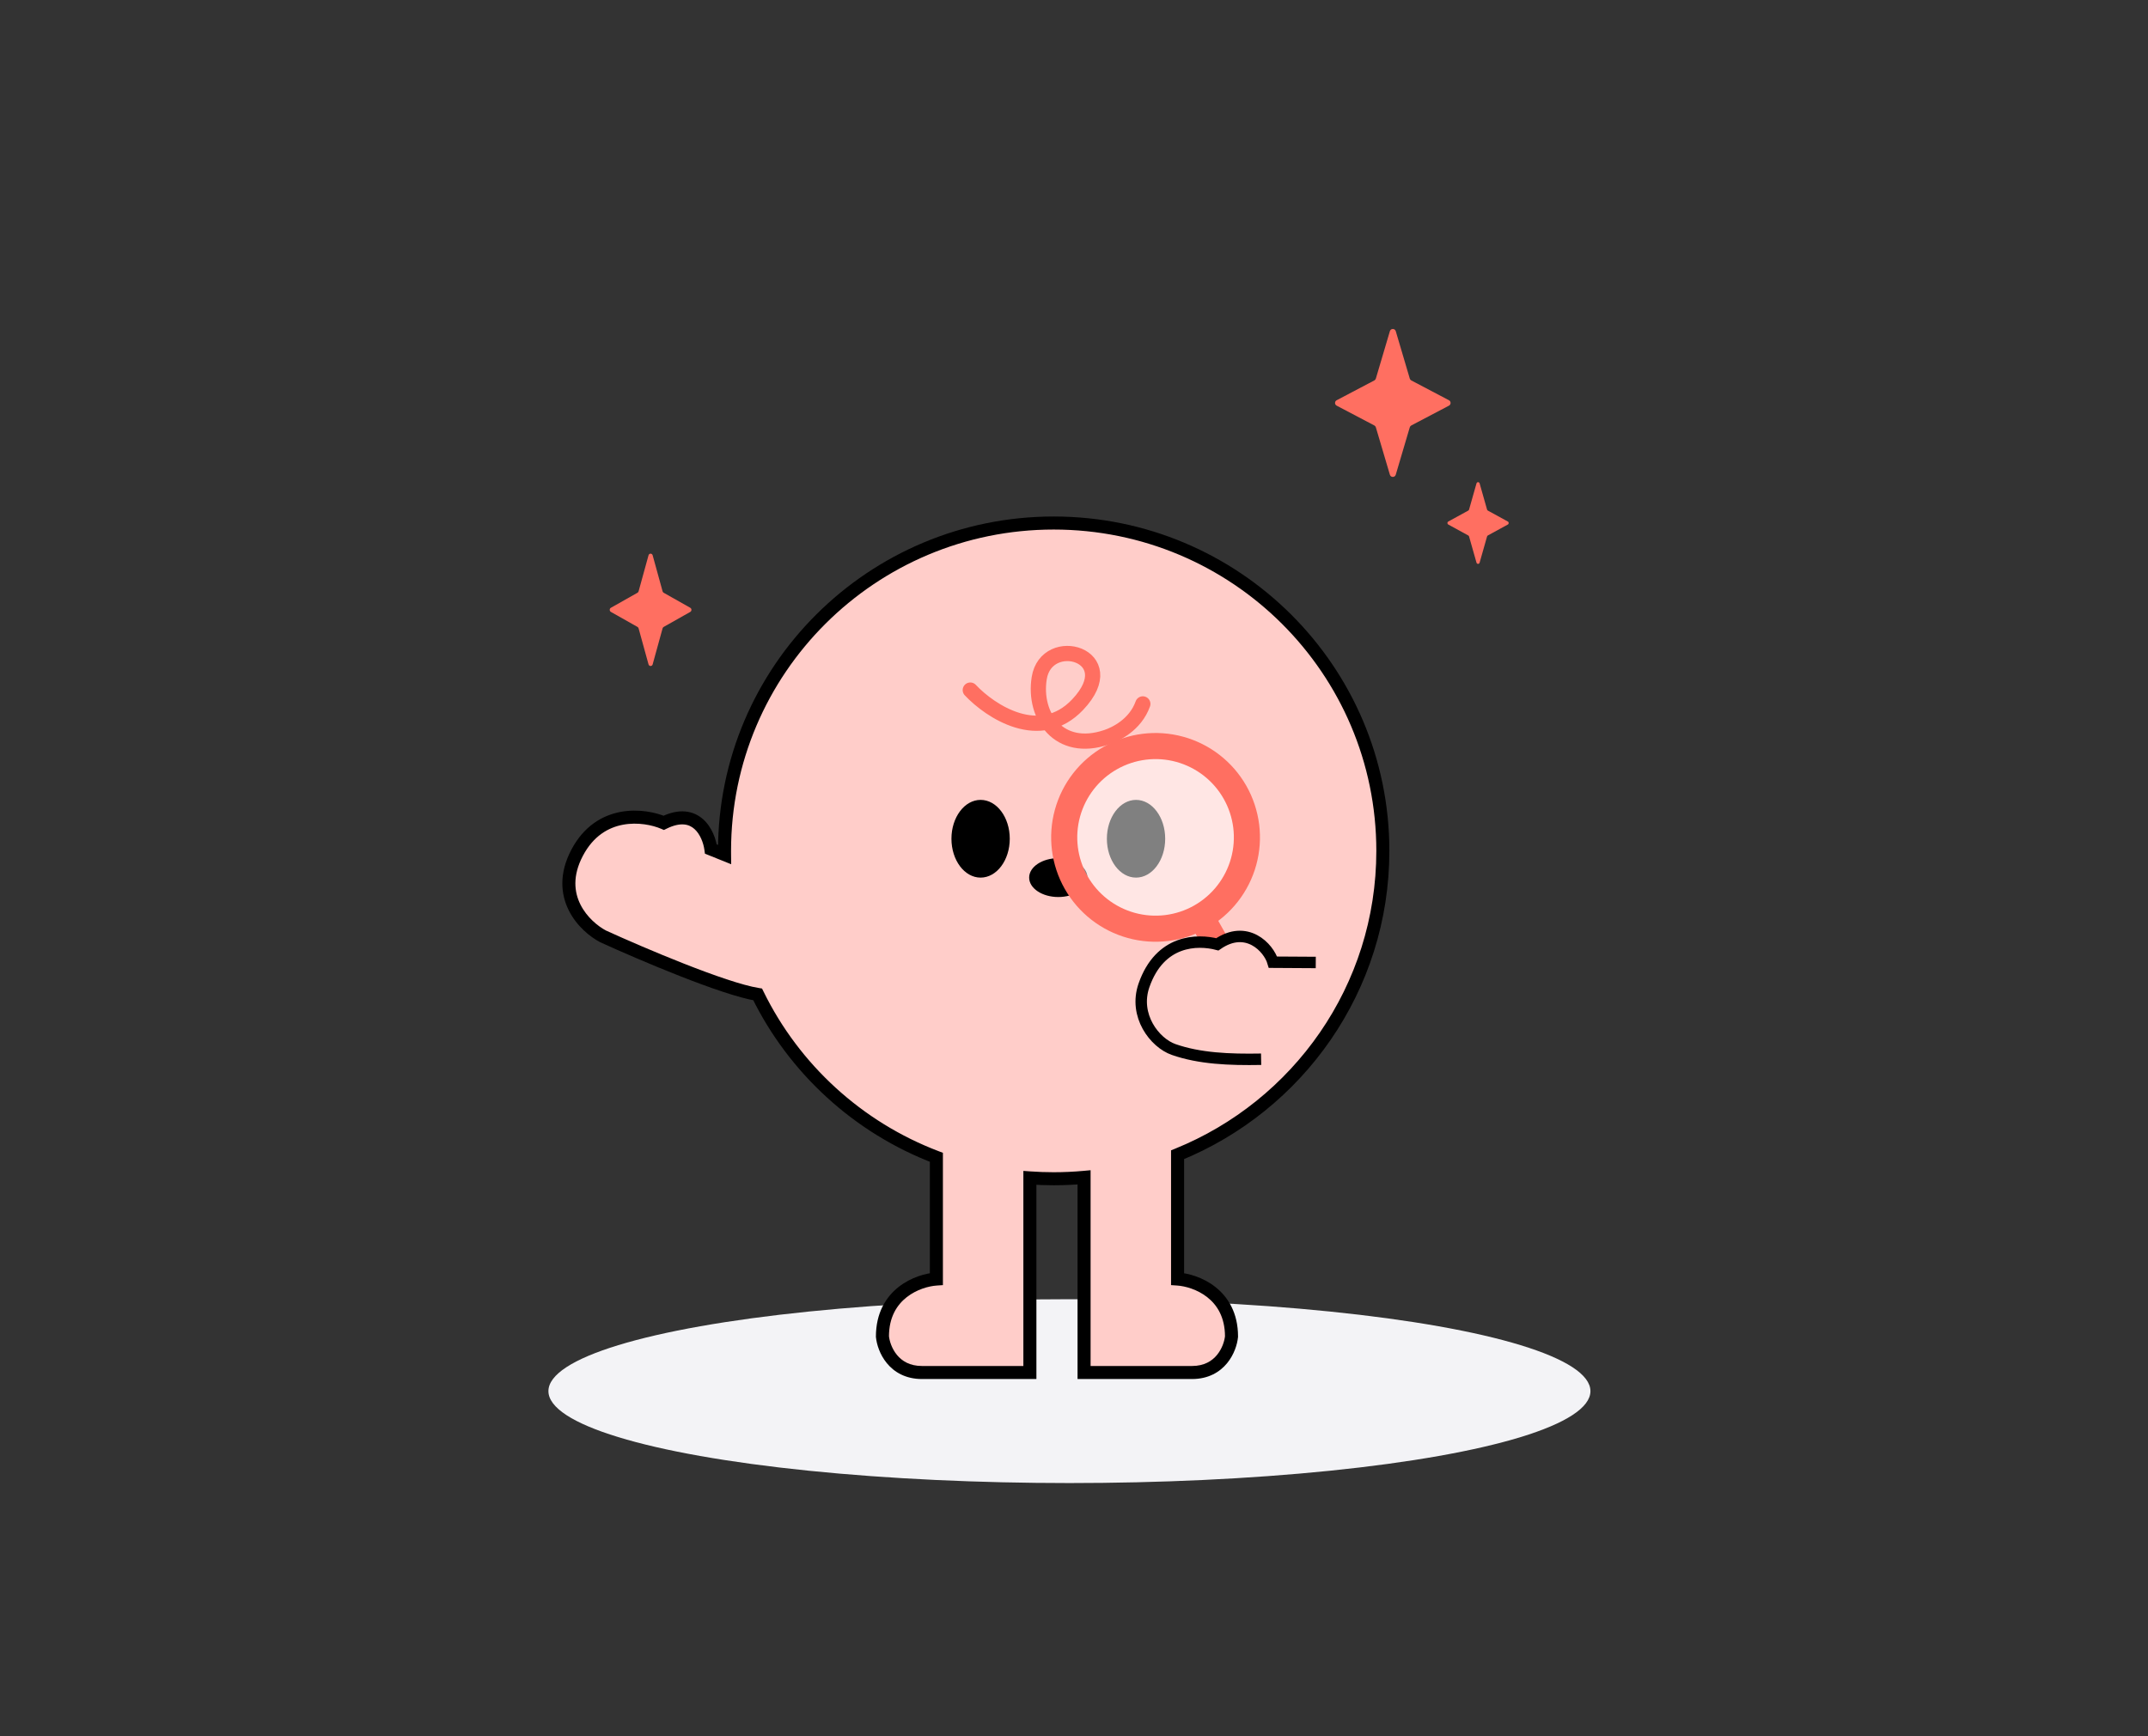 <svg width="235" height="190" viewBox="0 0 235 190" fill="none" xmlns="http://www.w3.org/2000/svg">
<rect x="0" y="0" width="235" height="190" fill="#333333" stroke="none"/>
<ellipse cx="117" cy="152.235" rx="57" ry="10.059" fill="#F3F3F6"/>
<path fill-rule="evenodd" clip-rule="evenodd" d="M115.278 128.992C116.398 128.992 117.507 128.941 118.601 128.842V150.197H130.405C133.552 150.197 134.601 147.574 134.733 146.262C134.733 141.541 130.798 140.098 128.831 139.967V126.365C142.002 121.03 151.289 108.152 151.289 93.114C151.289 73.299 135.166 57.235 115.278 57.235C95.389 57.235 79.266 73.299 79.266 93.114C79.266 93.247 79.267 93.381 79.268 93.514L77.773 92.911C77.542 91.222 76.187 88.283 72.615 90.042C70.506 89.139 65.658 88.532 63.136 93.324C60.615 98.117 63.978 101.416 65.975 102.467C70.12 104.361 79.169 108.219 82.892 108.822C86.881 116.971 93.879 123.392 102.444 126.647L102.444 139.967C100.477 140.098 96.543 141.541 96.543 146.262C96.674 147.574 97.723 150.197 100.871 150.197H112.674V128.9C113.534 128.961 114.402 128.992 115.278 128.992Z" fill="#FFCDC9"/>
<path d="M118.601 128.842H119.315V128.06L118.537 128.131L118.601 128.842ZM118.601 150.197H117.888V150.91H118.601V150.197ZM134.733 146.262L135.442 146.333L135.446 146.298V146.262H134.733ZM128.831 139.967H128.118V140.634L128.783 140.679L128.831 139.967ZM128.831 126.365L128.563 125.703L128.118 125.884V126.365H128.831ZM79.268 93.514L79.002 94.175L79.993 94.575L79.982 93.506L79.268 93.514ZM77.773 92.911L77.066 93.008L77.122 93.418L77.506 93.573L77.773 92.911ZM72.615 90.042L72.335 90.698L72.636 90.827L72.93 90.682L72.615 90.042ZM63.136 93.324L63.768 93.657H63.768L63.136 93.324ZM65.975 102.467L65.643 103.098L65.661 103.107L65.679 103.116L65.975 102.467ZM82.892 108.822L83.532 108.508L83.37 108.176L83.006 108.117L82.892 108.822ZM102.444 126.647H103.158V126.155L102.698 125.98L102.444 126.647ZM102.444 139.967L102.492 140.679L103.158 140.634V139.967H102.444ZM96.543 146.262H95.829V146.298L95.833 146.333L96.543 146.262ZM112.674 150.197V150.91H113.387V150.197H112.674ZM112.674 128.9L112.725 128.189L111.961 128.134V128.9H112.674ZM118.537 128.131C117.464 128.229 116.376 128.279 115.278 128.279V129.706C116.42 129.706 117.55 129.654 118.666 129.552L118.537 128.131ZM119.315 150.197V128.842H117.888V150.197H119.315ZM130.405 149.483H118.601V150.91H130.405V149.483ZM134.023 146.191C133.969 146.733 133.716 147.576 133.148 148.269C132.602 148.935 131.75 149.483 130.405 149.483V150.91C132.207 150.91 133.453 150.147 134.251 149.174C135.028 148.227 135.365 147.103 135.442 146.333L134.023 146.191ZM128.783 140.679C129.652 140.737 130.983 141.092 132.078 141.954C133.145 142.793 134.019 144.131 134.019 146.262H135.446C135.446 143.672 134.353 141.928 132.961 140.833C131.597 139.76 129.977 139.328 128.878 139.255L128.783 140.679ZM128.118 126.365V139.967H129.544V126.365H128.118ZM150.576 93.114C150.576 107.851 141.476 120.474 128.563 125.703L129.099 127.026C142.529 121.586 152.002 108.454 152.002 93.114H150.576ZM115.278 57.949C134.775 57.949 150.576 73.695 150.576 93.114H152.002C152.002 72.902 135.558 56.522 115.278 56.522V57.949ZM79.98 93.114C79.98 73.695 95.781 57.949 115.278 57.949V56.522C94.998 56.522 78.553 72.902 78.553 93.114H79.98ZM79.982 93.506C79.98 93.375 79.98 93.245 79.98 93.114H78.553C78.553 93.25 78.553 93.386 78.555 93.522L79.982 93.506ZM77.506 93.573L79.002 94.175L79.535 92.852L78.04 92.249L77.506 93.573ZM72.93 90.682C73.739 90.284 74.362 90.181 74.834 90.222C75.299 90.261 75.668 90.445 75.972 90.716C76.61 91.285 76.963 92.252 77.066 93.008L78.48 92.814C78.352 91.88 77.912 90.534 76.922 89.651C76.412 89.196 75.758 88.869 74.957 88.8C74.163 88.732 73.278 88.921 72.3 89.402L72.93 90.682ZM63.768 93.657C64.92 91.466 66.57 90.546 68.161 90.249C69.788 89.945 71.384 90.291 72.335 90.698L72.896 89.386C71.738 88.891 69.855 88.481 67.9 88.846C65.909 89.218 63.874 90.39 62.505 92.992L63.768 93.657ZM66.308 101.836C65.41 101.363 64.194 100.373 63.5 98.981C62.826 97.628 62.615 95.847 63.768 93.657L62.505 92.992C61.136 95.594 61.347 97.859 62.223 99.617C63.079 101.335 64.544 102.52 65.643 103.098L66.308 101.836ZM83.006 108.117C81.232 107.83 78.109 106.745 74.853 105.464C71.621 104.193 68.335 102.761 66.272 101.818L65.679 103.116C67.76 104.067 71.071 105.51 74.331 106.792C77.566 108.065 80.829 109.21 82.778 109.526L83.006 108.117ZM102.698 125.98C94.302 122.789 87.443 116.496 83.532 108.508L82.251 109.135C86.32 117.447 93.455 123.994 102.191 127.314L102.698 125.98ZM103.158 139.967L103.158 126.647H101.731L101.731 139.967H103.158ZM97.256 146.262C97.256 144.131 98.13 142.793 99.197 141.954C100.293 141.092 101.623 140.737 102.492 140.679L102.397 139.255C101.299 139.328 99.678 139.76 98.315 140.833C96.922 141.928 95.829 143.672 95.829 146.262H97.256ZM100.871 149.483C99.525 149.483 98.673 148.935 98.127 148.269C97.559 147.576 97.307 146.733 97.253 146.191L95.833 146.333C95.91 147.103 96.247 148.227 97.024 149.174C97.822 150.147 99.069 150.91 100.871 150.91V149.483ZM112.674 149.483H100.871V150.91H112.674V149.483ZM111.961 128.9V150.197H113.387V128.9H111.961ZM115.278 128.279C114.419 128.279 113.568 128.249 112.725 128.189L112.623 129.612C113.5 129.674 114.385 129.706 115.278 129.706V128.279Z" fill="black"/>
<path d="M106.153 75.516C108.357 77.858 113.793 81.454 117.907 77.102C123.05 71.661 114.487 69.253 113.695 74.212C113.036 78.341 115.84 82.448 121.063 80.682C122.03 80.355 124.201 79.343 125.03 77.029" stroke="#FF6F61" stroke-width="1.665" stroke-linecap="round"/>
<ellipse cx="107.282" cy="91.786" rx="3.19" ry="4.253" fill="black"/>
<ellipse cx="124.287" cy="91.786" rx="3.19" ry="4.253" fill="black"/>
<ellipse cx="115.783" cy="96.037" rx="2.126" ry="3.19" transform="rotate(90 115.783 96.037)" fill="black"/>
<circle cx="125.997" cy="91.964" r="9.58" fill="white" fill-opacity="0.5"/>
<path fill-rule="evenodd" clip-rule="evenodd" d="M124.15 99.896C125.235 100.194 126.368 100.276 127.484 100.137C128.601 99.998 129.679 99.64 130.657 99.084C131.635 98.528 132.494 97.784 133.184 96.897C133.875 96.008 134.384 94.993 134.683 93.909C134.981 92.824 135.063 91.691 134.924 90.575C134.784 89.458 134.426 88.38 133.87 87.402C133.314 86.424 132.571 85.565 131.683 84.874C130.795 84.184 129.78 83.675 128.695 83.376C126.505 82.773 124.164 83.066 122.189 84.189C120.214 85.311 118.766 87.173 118.163 89.364C117.56 91.554 117.852 93.895 118.975 95.87C120.098 97.845 121.96 99.293 124.15 99.896ZM123.393 102.649C126.314 103.453 129.434 103.063 132.068 101.566C134.702 100.069 136.632 97.587 137.436 94.666C138.24 91.745 137.85 88.625 136.353 85.991C134.856 83.357 132.374 81.427 129.453 80.623C126.532 79.819 123.411 80.209 120.778 81.706C118.144 83.203 116.213 85.685 115.41 88.606C114.606 91.527 114.996 94.648 116.493 97.281C117.99 99.915 120.472 101.846 123.393 102.649Z" fill="#FF6F61"/>
<path fill-rule="evenodd" clip-rule="evenodd" d="M130.746 99.178C131.076 98.992 131.466 98.945 131.831 99.047C132.195 99.148 132.505 99.391 132.691 99.721L136.648 106.733C136.827 107.062 136.869 107.448 136.765 107.808C136.662 108.168 136.421 108.473 136.095 108.657C135.769 108.841 135.384 108.89 135.022 108.792C134.661 108.695 134.352 108.46 134.162 108.137L130.205 101.125C130.019 100.795 129.971 100.405 130.072 100.04C130.174 99.675 130.416 99.366 130.746 99.18L130.746 99.178Z" fill="#FF6F61"/>
<path d="M139.27 105.297L145.216 105.207C146.16 109.346 142.765 116.601 139.029 117.586C135.631 118.481 133.616 117.52 129.234 116.261C127.149 115.533 123.414 112.827 125.16 107.821C126.906 102.815 131.688 102.7 133.861 103.268C137.064 101.047 138.802 103.696 139.27 105.297Z" fill="#FFCDC9"/>
<path d="M137.971 115.914C134.459 115.978 131.234 115.838 128.407 114.852C126.321 114.124 124.007 111.124 125.159 107.821C126.905 102.815 131.009 102.772 133.181 103.34C136.384 101.119 138.801 103.696 139.27 105.297L143.95 105.325" stroke="black" stroke-width="1.251"/>
<path d="M152.059 36.24C152.153 35.92 152.607 35.92 152.702 36.24L154.236 41.43C154.262 41.517 154.321 41.589 154.401 41.631L158.521 43.799C158.76 43.924 158.76 44.267 158.521 44.392L154.402 46.558C154.321 46.6 154.262 46.672 154.236 46.759L152.702 51.949C152.607 52.269 152.153 52.269 152.059 51.949L150.523 46.759C150.497 46.672 150.437 46.6 150.357 46.558L146.238 44.392C145.999 44.267 145.999 43.924 146.238 43.799L150.357 41.631C150.437 41.589 150.497 41.517 150.523 41.43L152.059 36.24Z" fill="#FF6F61"/>
<path d="M161.535 52.897C161.586 52.72 161.826 52.72 161.876 52.897L162.69 55.764C162.704 55.811 162.736 55.852 162.778 55.875L164.963 57.072C165.09 57.141 165.09 57.33 164.963 57.4L162.778 58.596C162.736 58.619 162.704 58.659 162.69 58.707L161.876 61.573C161.826 61.75 161.586 61.75 161.535 61.573L160.721 58.707C160.707 58.659 160.675 58.619 160.633 58.596L158.448 57.4C158.321 57.33 158.321 57.141 158.448 57.072L160.633 55.875C160.675 55.852 160.707 55.811 160.721 55.764L161.535 52.897Z" fill="#FF6F61"/>
<path d="M70.95 60.77C71.017 60.527 71.338 60.527 71.404 60.771L72.49 64.712C72.508 64.777 72.55 64.833 72.607 64.865L75.52 66.511C75.689 66.606 75.689 66.866 75.52 66.961L72.607 68.606C72.55 68.638 72.508 68.693 72.49 68.759L71.404 72.7C71.338 72.943 71.017 72.943 70.95 72.7L69.864 68.759C69.845 68.693 69.803 68.638 69.746 68.606L66.833 66.961C66.664 66.866 66.664 66.606 66.833 66.511L69.746 64.865C69.803 64.833 69.845 64.777 69.864 64.712L70.95 60.77Z" fill="#FF6F61"/>
</svg>
